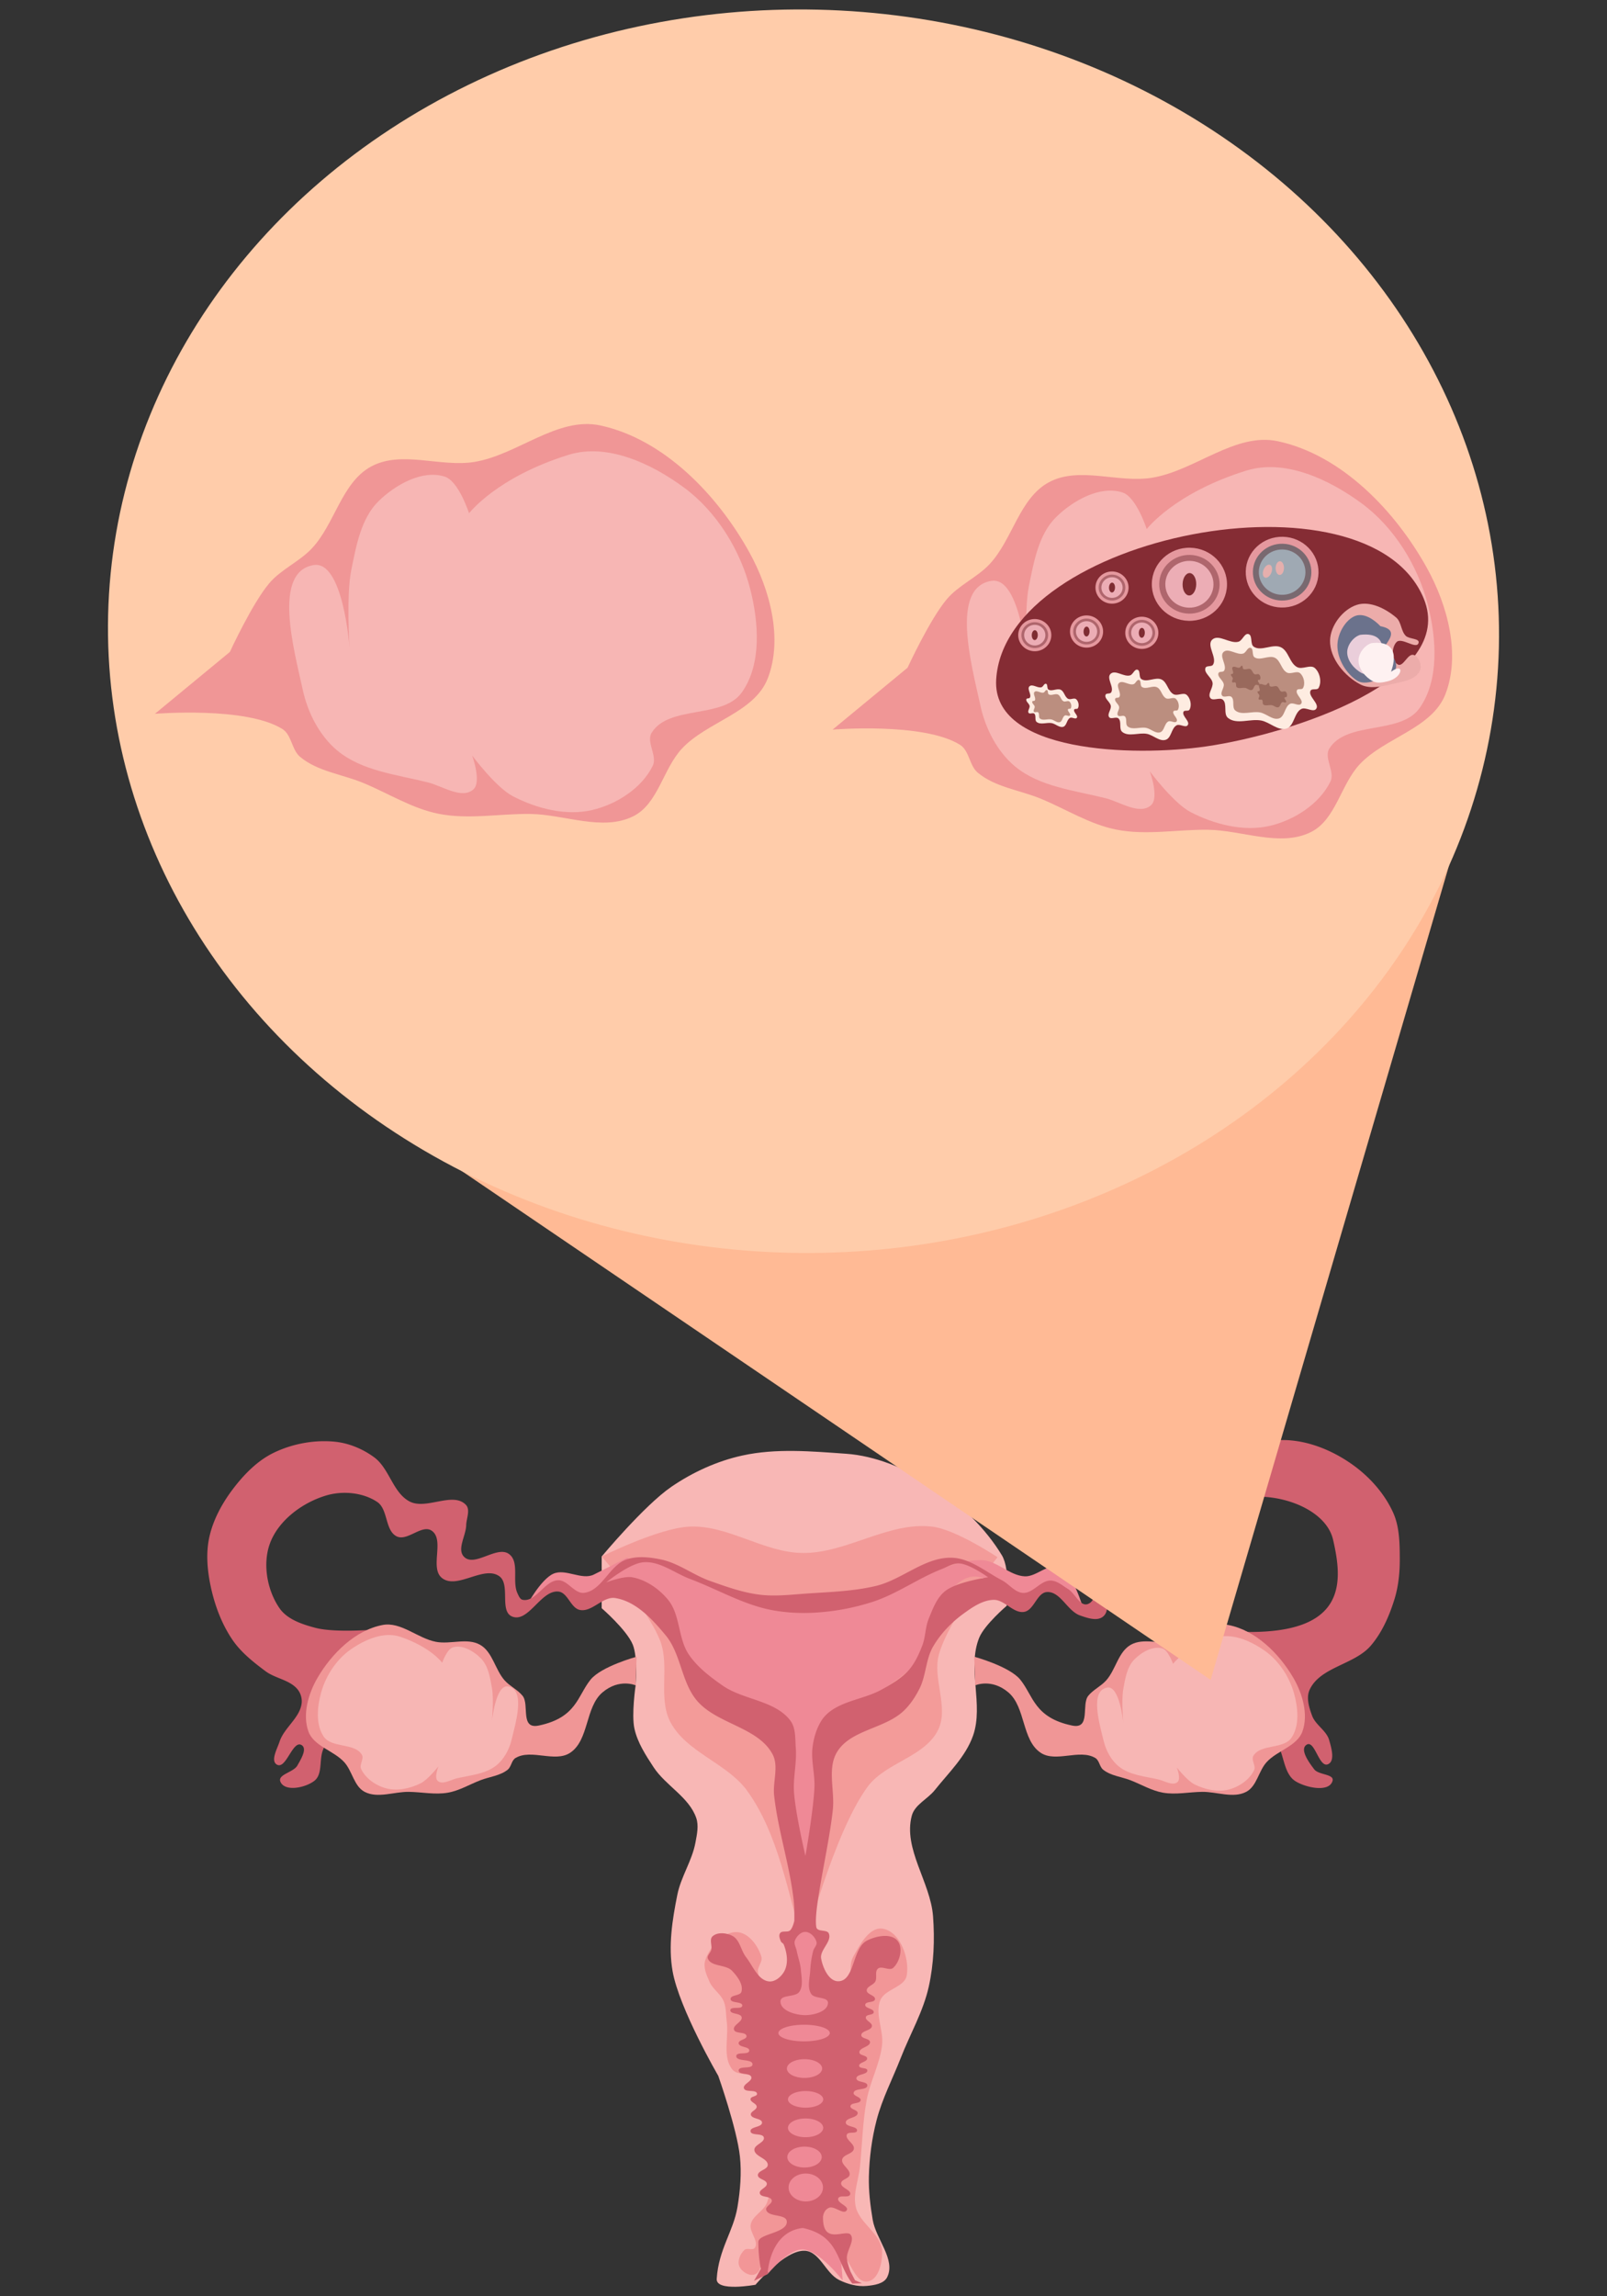 <?xml version="1.0" encoding="UTF-8" standalone="no"?>
<!-- Created with Inkscape (http://www.inkscape.org/) -->

<svg
   xmlns:dc="http://purl.org/dc/elements/1.1/"
   xmlns:cc="http://creativecommons.org/ns#"
   xmlns:rdf="http://www.w3.org/1999/02/22-rdf-syntax-ns#"
   xmlns:svg="http://www.w3.org/2000/svg"
   xmlns="http://www.w3.org/2000/svg"
   xmlns:sodipodi="http://sodipodi.sourceforge.net/DTD/sodipodi-0.dtd"
   xmlns:inkscape="http://www.inkscape.org/namespaces/inkscape"
   width="137.054mm"
   height="195.792mm"
   viewBox="0 0 137.054 195.792"
   version="1.1"
   id="svg4517"
   inkscape:version="0.92+devel unknown"
   sodipodi:docname="ovarios.svg"
   inkscape:export-filename="/home/fundacion/Documentos/fundecyt_02/conozco_mi_cuerpo/conozco-mi-cuerpo/img/femenino/ovarios.png"
   inkscape:export-xdpi="96"
   inkscape:export-ydpi="96">
  <rect x="0" y="0" width="137.054" height="195.792" fill="#333333" stroke="none"/>
  <defs
     id="defs4511" />
  <sodipodi:namedview
     id="base"
     pagecolor="#ffffff"
     bordercolor="#666666"
     borderopacity="1.0"
     inkscape:pageopacity="0.0"
     inkscape:pageshadow="2"
     inkscape:zoom="0.45630484"
     inkscape:cx="44.002417"
     inkscape:cy="408.19365"
     inkscape:document-units="mm"
     inkscape:current-layer="layer1"
     showgrid="false"
     inkscape:window-width="1920"
     inkscape:window-height="1012"
     inkscape:window-x="0"
     inkscape:window-y="32"
     inkscape:window-maximized="1"
     inkscape:document-rotation="0"
     fit-margin-top="0"
     fit-margin-left="0"
     fit-margin-right="0"
     fit-margin-bottom="0" />
  <g
     inkscape:label="Capa 1"
     inkscape:groupmode="layer"
     id="layer1"
     transform="translate(-400.759,13.639)">
    <g
       id="g4857"
       transform="translate(234.479,67.468)">
      <path
         sodipodi:nodetypes="acsaacaaaaaacaccaasacaaaaaaaaaaaaaa"
         inkscape:connector-curvature="0"
         id="path5496-9"
         d="m 234.918,110.804 c -1.7,-0.086 -4.203,2.897 -4.203,2.897 0,0 -3.382,0.628 -3.31,-0.501 0.164,-2.543 1.424,-4.037 1.773,-6.138 0.235,-1.417 0.359,-2.877 0.205,-4.305 -0.254,-2.357 -1.845,-6.868 -1.845,-6.868 0,0 -3.33,-5.723 -3.895,-8.918 -0.379,-2.145 -0.025,-4.387 0.404,-6.523 0.309,-1.538 1.259,-2.903 1.544,-4.445 0.128,-0.692 0.297,-1.445 0.066,-2.109 -0.617,-1.778 -2.603,-2.745 -3.635,-4.319 -0.671,-1.024 -1.371,-2.094 -1.634,-3.289 -0.265,-1.203 0.102,-3.693 0.102,-3.693 0,0 0.196,-2.395 -0.242,-3.467 -0.515,-1.261 -2.653,-3.11 -2.653,-3.11 v -4.408 c 0,0 3.632,-4.362 5.945,-5.945 1.818,-1.244 3.896,-2.193 6.048,-2.665 2.888,-0.634 5.919,-0.357 8.868,-0.15 4.822,0.339 10.539,4.138 13.272,8.658 0.746,1.234 0.41,4.305 0.41,4.305 0,0 -1.893,1.611 -2.345,2.72 -1.053,2.583 0.399,5.719 -0.525,8.35 -0.628,1.787 -2.087,3.167 -3.267,4.648 -0.608,0.763 -1.704,1.233 -1.957,2.174 -0.759,2.826 1.597,5.671 1.812,8.589 0.147,1.991 0.068,4.03 -0.362,5.98 -0.47,2.129 -1.599,4.057 -2.392,6.088 -0.692,1.774 -1.589,3.483 -2.066,5.327 -0.402,1.558 -0.614,3.175 -0.652,4.784 -0.029,1.237 0.12,2.477 0.326,3.696 0.28,1.658 1.979,3.386 1.232,4.892 -0.28,0.565 -1.112,0.683 -1.74,0.743 -0.8,0.077 -1.635,-0.152 -2.356,-0.507 -1.149,-0.567 -1.649,-2.427 -2.929,-2.492 z"
         style="fill:#f8b7b5;fill-opacity:1;stroke:none;stroke-width:0.265px;stroke-linecap:butt;stroke-linejoin:miter;stroke-opacity:1" />
      <path
         sodipodi:nodetypes="aaaaaaaaaaaaaaaaaaaaaaaaaaaaaaaaa"
         inkscape:connector-curvature="0"
         id="path5498-6"
         d="m 230.635,112.825 c -0.465,0.168 -1.121,-0.247 -1.305,-0.707 -0.181,-0.454 0.086,-1.072 0.453,-1.395 0.222,-0.195 0.701,0.079 0.87,-0.163 0.392,-0.563 -0.508,-1.363 -0.344,-2.029 0.181,-0.737 1.102,-1.105 1.377,-1.812 0.453,-1.165 0.379,-2.484 0.344,-3.733 -0.064,-2.301 0.446,-5.052 -1.015,-6.831 -0.513,-0.624 -1.78,-0.183 -2.283,-0.815 -0.848,-1.066 -0.294,-2.708 -0.471,-4.059 -0.076,-0.581 -0.033,-1.197 -0.254,-1.74 -0.26,-0.637 -0.939,-1.037 -1.214,-1.667 -0.251,-0.575 -0.563,-1.253 -0.362,-1.848 0.382,-1.135 1.484,-2.426 2.682,-2.392 0.99,0.028 1.825,1.151 2.102,2.102 0.125,0.428 -0.358,0.864 -0.29,1.305 0.133,0.856 0.547,1.828 1.305,2.247 1.799,0.994 4.598,1.116 6.161,-0.217 0.861,-0.735 0.105,-2.342 0.652,-3.334 0.561,-1.018 1.392,-2.591 2.537,-2.392 1.469,0.255 2.287,2.518 2.029,3.986 -0.177,1.01 -1.856,1.154 -2.247,2.102 -0.488,1.185 0.296,2.569 0.145,3.841 -0.189,1.595 -1.005,3.061 -1.305,4.639 -0.358,1.885 -0.382,3.818 -0.58,5.726 -0.118,1.136 -0.607,2.291 -0.362,3.407 0.313,1.429 2.176,2.308 2.247,3.769 0.046,0.961 -0.282,2.46 -1.232,2.609 -0.908,0.143 -1.332,-1.277 -1.884,-2.011 -0.355,-0.472 -0.421,-1.186 -0.906,-1.522 -1.089,-0.755 -2.608,-0.938 -3.914,-0.707 -0.73,0.129 -1.436,0.562 -1.921,1.123 -0.592,0.685 -0.163,2.212 -1.015,2.519 z"
         style="fill:#f29697;fill-opacity:1;stroke:none;stroke-width:0.265px;stroke-linecap:butt;stroke-linejoin:miter;stroke-opacity:1" />
      <path
         sodipodi:nodetypes="ccaacaaacaaac"
         inkscape:connector-curvature="0"
         id="path5500-3"
         d="m 234.869,84.887 c -1.4,-4.474 -2.158,-9.649 -4.959,-13.429 -1.756,-2.277 -5.11,-3.183 -6.451,-5.726 -1.085,-2.059 -0.041,-4.753 -0.873,-6.927 -1.045,-2.726 -4.991,-7.196 -4.991,-7.196 0,0 4.835,-2.417 7.459,-2.548 3.295,-0.165 6.341,2.199 9.64,2.247 3.771,0.055 7.344,-2.694 11.089,-2.247 2.035,0.243 5.569,2.606 5.569,2.606 0,0 -4.108,5.171 -4.989,8.266 -0.588,2.068 0.866,4.516 -0.072,6.451 -1.124,2.319 -4.488,2.781 -6.016,4.856 -2.9,3.941 -5.406,13.647 -5.406,13.647 z"
         style="fill:#f39b99;fill-opacity:1;stroke:none;stroke-width:0.265px;stroke-linecap:butt;stroke-linejoin:miter;stroke-opacity:1" />
      <path
         sodipodi:nodetypes="accccccccccccaaaccccassaaaaaaacaaaaacccccccccccca"
         inkscape:connector-curvature="0"
         id="path5502-8"
         d="m 234.701,110.696 c -1.209,-0.022 -2.957,2.101 -2.957,2.101 l 0.151,-2.594 2.229,-1.871 -0.794,-1.666 -0.525,-3.472 -0.192,-5.048 -0.718,-8.61 1.896,-1.743 0.102,-1.281 -0.718,-2.358 1.845,-2.409 -1.281,-5.894 c 0,0 0.781,-6.615 -0.871,-9.225 -1.52,-2.401 -5.458,-2.217 -7.329,-4.356 -1.406,-1.607 -1.189,-4.217 -2.511,-5.894 -0.817,-1.036 -3.178,-2.358 -3.178,-2.358 l -3.895,1.435 -1.845,-1.333 -2.921,1.691 c 0,0 1.194,-2.235 2.27,-2.728 1.052,-0.482 2.434,0.577 3.47,0.063 4.102,-2.034 2.172,-1.286 3.383,-1.333 1.679,-0.064 3.234,0.923 4.818,1.486 2.448,0.871 4.688,2.368 7.226,2.921 1.119,0.244 2.291,0.229 3.434,0.154 1.455,-0.096 2.899,-0.383 4.305,-0.769 3.378,-0.927 6.337,-3.682 9.84,-3.69 1.33,-0.003 2.413,1.319 3.741,1.384 1.006,0.049 1.991,-1.154 2.921,-0.769 1.258,0.52 2.061,3.525 2.061,3.525 0,0 -1.729,-2.287 -2.984,-2.295 -0.598,-0.004 -0.849,0.958 -1.435,1.076 -1.864,0.376 -3.781,-2.118 -5.535,-1.384 -2.543,1.065 -2.394,5.043 -4.203,7.124 -0.845,0.973 -1.942,1.709 -3.024,2.409 -1.63,1.054 -5.176,2.665 -5.176,2.665 l -0.615,13.223 -0.359,3.126 0.256,1.538 0.871,0.564 -0.666,3.536 2.153,1.281 -0.359,12.505 -0.769,4.51 -1.179,2.153 2.306,2.614 0.209,2.643 c 0,0 -2.001,-2.623 -3.45,-2.65 z"
         style="fill:#ef8996;fill-opacity:1;stroke:none;stroke-width:0.265px;stroke-linecap:butt;stroke-linejoin:miter;stroke-opacity:1" />
      <path
         id="path5504-5"
         d="m 275.699,41.677 c -1.177,0.008 -2.387,0.323 -3.393,0.913 -1.732,1.015 -2.218,3.636 -4.049,4.459 -1.426,0.641 -3.631,-1.099 -4.69,0.051 -1.056,1.146 1.428,3.555 0.333,4.664 -0.932,0.944 -2.918,-1.036 -3.972,-0.231 -1.117,0.853 0.446,3.634 -0.871,4.126 -0.663,0.247 -1.088,-0.912 -1.691,-1.281 -0.469,-0.287 -0.936,-0.71 -1.486,-0.718 -0.86,-0.013 -1.499,1.103 -2.357,1.051 -0.696,-0.042 -1.176,-0.752 -1.794,-1.076 -1.378,-0.722 -2.699,-1.868 -4.254,-1.922 -2.312,-0.081 -4.257,1.877 -6.509,2.409 -1.898,0.449 -3.871,0.509 -5.817,0.64 -1.355,0.091 -2.726,0.269 -4.075,0.103 -1.46,-0.18 -2.867,-0.686 -4.253,-1.179 -1.423,-0.506 -2.673,-1.51 -4.152,-1.82 -0.97,-0.203 -2.036,-0.324 -2.972,0 -1.448,0.501 -2.092,2.677 -3.616,2.84 -0.812,0.086 -1.386,-1.094 -2.202,-1.073 -1.151,0.029 -1.894,1.888 -3.023,1.668 -0.227,-0.044 -0.336,-0.33 -0.436,-0.538 -0.493,-1.033 0.194,-2.664 -0.717,-3.357 -1.022,-0.777 -2.94,1.142 -3.844,0.231 -0.633,-0.638 0.157,-1.792 0.18,-2.691 0.015,-0.581 0.376,-1.323 -0.026,-1.743 -1.106,-1.156 -3.37,0.452 -4.792,-0.282 -1.431,-0.739 -1.728,-2.81 -3.024,-3.767 -0.968,-0.715 -2.159,-1.213 -3.357,-1.333 -1.762,-0.175 -3.635,0.173 -5.228,0.948 -1.387,0.675 -2.525,1.847 -3.459,3.075 -0.927,1.219 -1.696,2.629 -2.024,4.125 -0.292,1.335 -0.175,2.762 0.102,4.101 0.338,1.632 0.933,3.259 1.871,4.638 0.729,1.072 1.78,1.903 2.819,2.678 0.853,0.636 2.117,0.747 2.767,1.589 0.245,0.318 0.368,0.764 0.316,1.163 -0.162,1.245 -1.492,2.069 -1.884,3.262 -0.205,0.624 -0.792,1.639 -0.218,1.957 0.782,0.433 1.341,-2.137 2.102,-1.667 0.504,0.311 -0.074,1.222 -0.362,1.739 -0.324,0.582 -1.704,0.761 -1.45,1.377 0.37,0.893 2.137,0.522 2.899,-0.072 0.712,-0.555 0.402,-1.767 0.725,-2.61 1.379,-3.595 5.144,-10.343 5.144,-10.343 0,0 -3.928,0.4 -5.797,-0.094 -1.118,-0.296 -2.385,-0.716 -3.044,-1.667 -1.07,-1.545 -1.468,-3.825 -0.797,-5.581 0.746,-1.954 2.794,-3.452 4.802,-4.041 1.397,-0.41 3.122,-0.25 4.33,0.562 0.934,0.628 0.652,2.451 1.667,2.936 0.906,0.433 2.141,-1.053 2.972,-0.489 1.142,0.774 -0.201,3.194 0.888,4.041 1.284,0.997 3.545,-1.099 4.874,-0.163 0.986,0.694 -0.013,2.992 1.105,3.443 1.387,0.559 2.463,-2.289 3.95,-2.129 0.799,0.086 1.041,1.415 1.83,1.567 1.039,0.201 1.963,-1.179 3.008,-1.015 1.766,0.277 3.175,1.81 4.312,3.189 1.303,1.58 1.327,3.978 2.646,5.544 1.697,2.015 5.193,2.252 6.451,4.567 0.566,1.041 0.012,2.374 0.145,3.551 0.345,3.064 1.368,6.029 1.685,9.097 0.054,0.523 0.036,1.576 0.036,1.576 0,0 -0.137,0.621 -0.362,0.815 -0.223,0.192 -0.685,-0.008 -0.852,0.236 -0.134,0.196 -0.025,0.491 0.072,0.706 0.048,0.105 0.192,0.147 0.236,0.254 0.285,0.693 0.411,1.578 0.072,2.247 -0.242,0.477 -0.791,0.962 -1.322,0.906 -0.943,-0.1 -1.373,-1.318 -1.957,-2.066 -0.442,-0.565 -0.527,-1.474 -1.16,-1.812 -0.501,-0.267 -1.287,-0.351 -1.703,0.036 -0.284,0.264 -0.018,0.782 -0.109,1.16 -0.061,0.253 -0.382,0.481 -0.29,0.725 0.272,0.723 1.534,0.491 2.066,1.051 0.45,0.475 0.98,1.166 0.797,1.794 -0.103,0.356 -0.938,0.246 -0.924,0.616 0.014,0.381 1.026,0.182 0.996,0.562 -0.028,0.36 -0.979,0.021 -1.014,0.38 -0.037,0.375 0.873,0.231 0.96,0.598 0.096,0.406 -0.766,0.668 -0.652,1.069 0.109,0.385 1.015,0.148 1.069,0.544 0.041,0.301 -0.691,0.313 -0.671,0.616 0.024,0.368 0.947,0.268 0.906,0.634 -0.044,0.396 -1.089,0.056 -1.107,0.454 -0.023,0.519 1.401,0.198 1.383,0.717 -0.015,0.428 -1.163,0.085 -1.179,0.513 -0.015,0.405 0.974,0.172 1.076,0.564 0.096,0.37 -0.74,0.595 -0.627,0.96 0.119,0.384 1.057,0.064 1.114,0.462 0.033,0.234 -0.526,0.209 -0.552,0.444 -0.031,0.28 0.521,0.38 0.526,0.661 0.005,0.281 -0.543,0.402 -0.498,0.68 0.062,0.385 0.946,0.29 0.951,0.68 0.005,0.408 -1.021,0.328 -0.978,0.734 0.043,0.414 1.033,0.122 1.133,0.526 0.107,0.431 -0.823,0.616 -0.807,1.06 0.022,0.573 1.153,0.713 1.142,1.286 -0.008,0.406 -0.853,0.473 -0.842,0.879 0.009,0.348 0.728,0.369 0.761,0.716 0.032,0.338 -0.669,0.492 -0.598,0.824 0.082,0.381 0.912,0.204 1.015,0.58 0.085,0.308 -0.557,0.526 -0.471,0.834 0.181,0.647 1.719,0.317 1.758,0.988 0.057,0.998 -2.435,1.034 -2.428,1.758 0.013,1.437 0.218,2.274 0.218,2.274 l -0.589,1.033 1.163,-0.573 c 0,0 0.104,-3.597 2.995,-3.94 3.178,0.692 2.853,2.958 4.228,4.741 l 0.82,-0.025 -0.589,-0.256 -0.384,-0.743 c 0,0 -0.279,-0.722 -0.307,-1.102 -0.053,-0.704 0.777,-1.625 0.256,-2.101 -0.583,-0.326 -2.344,0.913 -2.293,-1.486 0.051,-0.357 0.227,-0.621 0.5,-0.743 0.467,-0.21 1.259,0.643 1.522,0.204 0.212,-0.354 -0.851,-0.612 -0.725,-1.006 0.109,-0.34 0.916,-0.001 1.015,-0.344 0.113,-0.392 -0.793,-0.544 -0.77,-0.951 0.019,-0.339 0.668,-0.381 0.725,-0.716 0.082,-0.477 -0.725,-0.83 -0.634,-1.305 0.085,-0.441 0.912,-0.465 0.996,-0.906 0.085,-0.446 -0.764,-0.801 -0.598,-1.223 0.114,-0.289 0.83,-0.027 0.87,-0.335 0.05,-0.391 -0.95,-0.295 -0.96,-0.688 -0.011,-0.432 0.993,-0.375 1.014,-0.806 0.014,-0.286 -0.652,-0.314 -0.616,-0.598 0.042,-0.332 0.821,-0.168 0.87,-0.499 0.043,-0.287 -0.645,-0.347 -0.598,-0.634 0.071,-0.436 1.15,-0.184 1.169,-0.625 0.016,-0.371 -0.923,-0.236 -0.933,-0.607 -0.01,-0.385 0.958,-0.296 0.933,-0.68 -0.017,-0.264 -0.663,-0.118 -0.698,-0.381 -0.04,-0.309 0.696,-0.331 0.68,-0.643 -0.014,-0.277 -0.645,-0.23 -0.661,-0.507 -0.026,-0.422 0.93,-0.466 0.906,-0.888 -0.018,-0.314 -0.736,-0.266 -0.743,-0.58 -0.008,-0.396 0.851,-0.378 0.906,-0.77 0.044,-0.309 -0.585,-0.475 -0.517,-0.779 0.057,-0.255 0.647,-0.147 0.671,-0.408 0.029,-0.322 -0.76,-0.322 -0.725,-0.643 0.035,-0.316 0.784,-0.148 0.834,-0.462 0.053,-0.34 -0.707,-0.408 -0.706,-0.752 10e-4,-0.355 0.57,-0.456 0.734,-0.77 0.17,-0.328 -0.062,-0.845 0.217,-1.087 0.329,-0.285 0.982,0.22 1.305,-0.072 0.58,-0.525 0.871,-1.725 0.362,-2.319 -0.566,-0.661 -1.837,-0.401 -2.609,0 -1.25,0.65 -1.019,3.435 -2.428,3.461 -0.81,0.015 -1.326,-1.141 -1.468,-1.939 -0.13,-0.734 0.943,-1.452 0.653,-2.138 -0.156,-0.368 -0.991,-0.091 -1.067,-0.548 -0.256,-1.538 1.052,-6.651 1.411,-9.998 0.176,-1.638 -0.494,-3.521 0.362,-4.928 1.15,-1.891 4.035,-1.97 5.653,-3.479 0.576,-0.537 1.022,-1.217 1.377,-1.921 0.566,-1.122 0.526,-2.503 1.16,-3.588 0.638,-1.092 1.55,-2.046 2.573,-2.791 0.766,-0.558 1.634,-1.163 2.582,-1.191 0.935,-0.027 1.692,1.184 2.614,1.025 0.847,-0.146 1.089,-1.649 1.948,-1.691 1.15,-0.057 1.731,1.62 2.819,1.999 0.614,0.214 1.438,0.507 1.947,0.103 0.911,-0.723 -0.285,-2.697 0.615,-3.434 1.217,-0.996 3.505,1.105 4.715,0.102 1.04,-0.862 -0.43,-3.207 0.666,-3.998 0.982,-0.708 2.541,1.172 3.587,0.564 0.916,-0.532 0.166,-2.528 1.128,-2.972 2.864,-1.324 8.21,0.102 8.918,3.178 0.823,3.576 1.239,8.08 -7.711,7.856 -3.491,-0.087 1.875,6.742 3.171,9.984 0.379,0.948 0.472,2.218 1.341,2.754 0.894,0.552 2.868,0.975 3.153,-0.036 0.166,-0.59 -1.185,-0.493 -1.559,-0.979 -0.447,-0.582 -1.272,-1.71 -0.652,-2.102 0.694,-0.439 1.052,1.977 1.812,1.667 0.638,-0.26 0.299,-1.403 0.109,-2.066 -0.232,-0.809 -1.157,-1.277 -1.45,-2.066 -0.257,-0.694 -0.522,-1.536 -0.218,-2.211 0.882,-1.956 3.822,-2.14 5.219,-3.769 0.959,-1.118 1.573,-2.529 2.012,-3.935 0.347,-1.11 0.466,-2.296 0.461,-3.459 -0.006,-1.329 -0.018,-2.735 -0.564,-3.947 -0.742,-1.646 -2.036,-3.084 -3.511,-4.126 -1.568,-1.107 -3.466,-1.918 -5.381,-2.05 -0.166,-0.011 -0.334,-0.017 -0.502,-0.015 z m -54.278,10.413 c 1.307,0.029 2.492,0.976 3.735,1.442 2.198,0.824 4.271,2.039 6.56,2.563 1.286,0.294 2.629,0.376 3.947,0.307 1.7,-0.088 3.402,-0.4 5.022,-0.922 2.069,-0.668 3.87,-1.998 5.894,-2.793 0.5,-0.197 1.002,-0.526 1.538,-0.487 0.899,0.065 2.434,1.179 2.434,1.179 0,0 -2.662,0.378 -3.665,1.179 -0.721,0.576 -1.063,1.527 -1.409,2.383 -0.29,0.716 -0.258,1.535 -0.538,2.255 -0.293,0.756 -0.639,1.523 -1.179,2.127 -0.629,0.703 -1.481,1.184 -2.306,1.64 -1.334,0.737 -2.966,0.888 -4.228,1.743 -0.365,0.247 -0.694,0.571 -0.923,0.948 -0.393,0.646 -0.613,1.404 -0.717,2.153 -0.161,1.152 0.204,2.323 0.154,3.485 -0.085,1.962 -0.769,5.843 -0.769,5.843 0,0 -0.848,-3.597 -0.974,-5.433 -0.086,-1.254 0.25,-2.514 0.153,-3.767 -0.061,-0.79 0.014,-1.699 -0.461,-2.332 -1.305,-1.738 -4.01,-1.752 -5.791,-2.998 -1.065,-0.745 -2.141,-1.563 -2.87,-2.639 -0.932,-1.377 -0.716,-3.377 -1.768,-4.664 -0.761,-0.93 -1.868,-1.701 -3.049,-1.922 -0.744,-0.139 -2.229,0.436 -2.229,0.436 0,0 1.977,-1.627 3.178,-1.717 0.088,-0.007 0.176,-0.009 0.263,-0.007 z m 13.549,31.526 c 0.429,0.011 0.849,0.454 0.948,0.871 0.061,0.258 -0.215,0.487 -0.282,0.743 -0.145,0.552 -0.225,1.122 -0.256,1.691 -0.037,0.657 -0.272,1.415 0.077,1.973 0.288,0.46 1.436,0.226 1.435,0.769 -0.001,0.745 -1.228,1.061 -1.973,1.051 -0.796,-0.011 -2.094,-0.383 -2.076,-1.179 0.014,-0.603 1.281,-0.317 1.614,-0.82 0.34,-0.514 0.173,-1.23 0.128,-1.845 -0.041,-0.558 -0.25,-1.091 -0.359,-1.64 -0.057,-0.289 -0.256,-0.594 -0.154,-0.871 0.134,-0.364 0.509,-0.753 0.897,-0.743 z m -0.112,7.916 a 2.192,0.709 0 0 1 2.192,0.709 2.192,0.709 0 0 1 -2.192,0.709 2.192,0.709 0 0 1 -2.192,-0.709 2.192,0.709 0 0 1 2.192,-0.709 z m 0.036,2.936 a 1.503,0.799 0 0 1 1.503,0.799 1.503,0.799 0 0 1 -1.503,0.799 1.503,0.799 0 0 1 -1.503,-0.799 1.503,0.799 0 0 1 1.503,-0.799 z m 0.091,2.718 a 1.503,0.709 0 0 1 1.503,0.709 1.503,0.709 0 0 1 -1.503,0.709 1.503,0.709 0 0 1 -1.503,-0.709 1.503,0.709 0 0 1 1.503,-0.709 z m 0,2.338 a 1.503,0.799 0 0 1 1.503,0.799 1.503,0.799 0 0 1 -1.503,0.799 1.503,0.799 0 0 1 -1.503,-0.799 1.503,0.799 0 0 1 1.503,-0.799 z m -0.091,2.401 a 1.467,0.89 0 0 1 1.467,0.89 1.467,0.89 0 0 1 -1.467,0.89 1.467,0.89 0 0 1 -1.467,-0.89 1.467,0.89 0 0 1 1.467,-0.89 z m 0.108,2.294 a 1.467,1.189 0 0 1 1.467,1.189 1.467,1.189 0 0 1 -1.467,1.189 1.467,1.189 0 0 1 -1.467,-1.189 1.467,1.189 0 0 1 1.467,-1.189 z"
         style="opacity:1;fill:#d1616f;fill-opacity:1;stroke:none;stroke-width:0.265px;stroke-linecap:butt;stroke-linejoin:miter;stroke-opacity:1"
         inkscape:connector-curvature="0" />
      <path
         sodipodi:nodetypes="ccssaaaaaaaaaaaaaaasc"
         inkscape:connector-curvature="0"
         id="path5596-6"
         d="m 220.49,62.595 0.084,-2.443 c 0,0 -3.007,0.82 -3.927,1.956 -1.119,1.382 -1.188,3.241 -4.421,3.914 -1.619,0.337 -0.772,-1.788 -1.377,-2.537 -0.42,-0.52 -1.075,-0.808 -1.522,-1.305 -0.825,-0.916 -1.03,-2.435 -2.102,-3.044 -1.092,-0.62 -2.525,-0.019 -3.759,-0.252 -1.565,-0.295 -2.992,-1.735 -4.557,-1.437 -2.34,0.445 -4.347,2.446 -5.548,4.502 -0.781,1.337 -1.303,3.123 -0.777,4.579 0.458,1.265 2.166,1.626 3.065,2.627 0.679,0.756 0.824,2.041 1.723,2.516 1.11,0.586 2.51,-0.011 3.765,0.004 1.112,0.013 2.239,0.262 3.334,0.072 0.98,-0.17 1.86,-0.708 2.789,-1.065 0.773,-0.297 1.672,-0.378 2.319,-0.896 0.312,-0.25 0.323,-0.792 0.666,-0.997 1.34,-0.802 3.364,0.418 4.664,-0.448 1.619,-1.079 1.271,-3.887 2.754,-5.146 1.437,-1.22 2.829,-0.6 2.829,-0.6 z"
         style="fill:#f09696;fill-opacity:1;stroke:none;stroke-width:0.265px;stroke-linecap:butt;stroke-linejoin:miter;stroke-opacity:1" />
      <path
         sodipodi:nodetypes="ccssaaaaaaaaaaaaaaasc"
         inkscape:connector-curvature="0"
         id="path5596-1-6-1"
         d="m 249.452,62.595 -0.084,-2.443 c 0,0 3.007,0.82 3.927,1.956 1.119,1.382 1.188,3.241 4.421,3.914 1.619,0.337 0.772,-1.788 1.377,-2.537 0.42,-0.52 1.075,-0.808 1.522,-1.305 0.825,-0.916 1.03,-2.435 2.102,-3.044 1.092,-0.62 2.525,-0.019 3.759,-0.252 1.565,-0.295 2.992,-1.735 4.557,-1.437 2.34,0.445 4.347,2.446 5.548,4.502 0.781,1.337 1.303,3.123 0.777,4.579 -0.458,1.265 -2.166,1.626 -3.065,2.627 -0.679,0.756 -0.824,2.041 -1.723,2.516 -1.11,0.586 -2.51,-0.011 -3.765,0.004 -1.112,0.013 -2.239,0.262 -3.334,0.072 -0.98,-0.17 -1.86,-0.708 -2.789,-1.065 -0.773,-0.297 -1.672,-0.378 -2.319,-0.896 -0.312,-0.25 -0.323,-0.792 -0.666,-0.997 -1.34,-0.802 -3.364,0.418 -4.664,-0.448 -1.619,-1.079 -1.271,-3.887 -2.754,-5.146 -1.437,-1.22 -2.829,-0.6 -2.829,-0.6 z"
         style="fill:#f09696;fill-opacity:1;stroke:none;stroke-width:0.265px;stroke-linecap:butt;stroke-linejoin:miter;stroke-opacity:1" />
      <path
         sodipodi:nodetypes="aaaascaaacaaaaacaaaa"
         inkscape:connector-curvature="0"
         id="path5613-1"
         d="m 197.144,68.512 c -0.614,-1.033 -2.585,-0.551 -3.256,-1.548 -0.702,-1.044 -0.556,-2.557 -0.217,-3.769 0.397,-1.423 1.3,-2.807 2.51,-3.654 1.193,-0.835 2.824,-1.563 4.229,-1.091 2.605,0.875 3.582,2.217 3.582,2.217 0,0 0.402,-1.159 0.912,-1.313 0.82,-0.249 1.792,0.33 2.392,0.942 0.632,0.644 0.783,1.649 0.942,2.537 0.167,0.927 0,2.827 0,2.827 0,0 0.304,-3.173 1.377,-2.972 1.499,0.281 0.65,3.084 0.29,4.566 -0.2,0.821 -0.644,1.648 -1.305,2.174 -0.914,0.728 -2.194,0.829 -3.334,1.087 -0.547,0.124 -1.257,0.599 -1.667,0.217 -0.301,-0.28 0.072,-1.232 0.072,-1.232 0,0 -0.893,1.142 -1.522,1.45 -0.878,0.429 -1.953,0.679 -2.899,0.435 -0.884,-0.228 -1.793,-0.837 -2.174,-1.667 -0.168,-0.366 0.272,-0.86 0.067,-1.206 z"
         style="fill:#f7b6b4;fill-opacity:1;stroke:none;stroke-width:0.265px;stroke-linecap:butt;stroke-linejoin:miter;stroke-opacity:1" />
      <path
         sodipodi:nodetypes="aaaascaaacaaaaacaaaa"
         inkscape:connector-curvature="0"
         id="path5613-5-2-5"
         d="m 273.172,68.607 c 0.614,-1.033 2.585,-0.551 3.256,-1.548 0.702,-1.044 0.556,-2.557 0.217,-3.769 -0.397,-1.423 -1.3,-2.807 -2.51,-3.654 -1.193,-0.835 -2.824,-1.563 -4.229,-1.091 -2.605,0.875 -3.582,2.217 -3.582,2.217 0,0 -0.402,-1.159 -0.912,-1.313 -0.82,-0.249 -1.792,0.33 -2.392,0.942 -0.632,0.644 -0.783,1.649 -0.942,2.537 -0.167,0.927 0,2.827 0,2.827 0,0 -0.304,-3.173 -1.377,-2.972 -1.499,0.281 -0.65,3.084 -0.29,4.566 0.2,0.821 0.644,1.648 1.305,2.174 0.914,0.728 2.194,0.829 3.334,1.087 0.547,0.124 1.257,0.599 1.667,0.217 0.301,-0.28 -0.072,-1.232 -0.072,-1.232 0,0 0.893,1.142 1.522,1.45 0.878,0.429 1.953,0.679 2.899,0.435 0.884,-0.228 1.793,-0.837 2.174,-1.667 0.168,-0.366 -0.272,-0.86 -0.067,-1.206 z"
         style="fill:#f7b6b4;fill-opacity:1;stroke:none;stroke-width:0.265px;stroke-linecap:butt;stroke-linejoin:miter;stroke-opacity:1" />
      <path
         sodipodi:nodetypes="cccc"
         inkscape:connector-curvature="0"
         id="path5727"
         d="m 201.695,16.046 67.835,46.08 23.729,-81.042 z"
         style="fill:#ffba95;fill-opacity:1;stroke:none;stroke-width:1.065;stroke-linecap:butt;stroke-linejoin:miter;stroke-miterlimit:4;stroke-dasharray:none;stroke-opacity:1" />
      <ellipse
         transform="rotate(1.336)"
         ry="53.011"
         rx="59.322"
         cy="-32.753"
         cx="234.107"
         id="path5725"
         style="opacity:1;fill:#ffccaa;fill-opacity:1;stroke:none;stroke-width:1.088;stroke-linecap:round;stroke-miterlimit:4;stroke-dasharray:none;stroke-opacity:1" />
      <path
         sodipodi:nodetypes="caaaaaaaaaaaaaacc"
         inkscape:connector-curvature="0"
         id="path5596-1-0"
         d="m 185.885,-25.52 c 0,0 1.902,-4.137 3.356,-5.853 1.01,-1.192 2.556,-1.83 3.628,-2.966 1.978,-2.096 2.539,-5.634 5.078,-6.999 2.586,-1.39 5.902,0.092 8.799,-0.384 3.673,-0.604 7.086,-3.891 10.726,-3.11 5.443,1.168 10.025,5.952 12.72,10.824 1.752,3.167 2.876,7.37 1.566,10.744 -1.138,2.932 -5.15,3.681 -7.305,5.971 -1.628,1.731 -2.038,4.725 -4.164,5.784 -2.625,1.308 -5.864,-0.162 -8.797,-0.196 -2.598,-0.031 -5.246,0.491 -7.795,-0.012 -2.282,-0.45 -4.307,-1.757 -6.459,-2.641 -1.791,-0.737 -3.887,-0.974 -5.369,-2.22 -0.715,-0.601 -0.711,-1.868 -1.501,-2.366 -3.089,-1.947 -10.875,-1.301 -10.875,-1.301 z"
         style="fill:#f09696;fill-opacity:1;stroke:none;stroke-width:0.618px;stroke-linecap:butt;stroke-linejoin:miter;stroke-opacity:1" />
      <path
         sodipodi:nodetypes="aaaascaaacaaaaacaaaa"
         inkscape:connector-curvature="0"
         id="path5613-5-6"
         d="m 221.86,-18.635 c 1.49,-2.381 6.07,-1.148 7.692,-3.441 1.698,-2.402 1.438,-5.945 0.714,-8.796 -0.851,-3.348 -2.884,-6.63 -5.667,-8.676 -2.742,-2.016 -6.515,-3.806 -9.824,-2.78 -6.135,1.903 -8.492,4.985 -8.492,4.985 0,0 -0.876,-2.73 -2.06,-3.119 -1.903,-0.625 -4.205,0.674 -5.641,2.071 -1.511,1.471 -1.919,3.811 -2.34,5.877 -0.44,2.158 -0.154,6.606 -0.154,6.606 0,0 -0.538,-7.431 -3.056,-7.019 -3.518,0.575 -1.688,7.172 -0.926,10.655 0.422,1.93 1.414,3.885 2.93,5.152 2.097,1.752 5.082,2.057 7.732,2.722 1.271,0.319 2.905,1.469 3.884,0.599 0.719,-0.639 -0.102,-2.883 -0.102,-2.883 0,0 2.024,2.717 3.478,3.47 2.028,1.051 4.527,1.693 6.751,1.174 2.079,-0.485 4.236,-1.859 5.172,-3.777 0.413,-0.846 -0.589,-2.024 -0.09,-2.821 z"
         style="fill:#f7b6b4;fill-opacity:1;stroke:none;stroke-width:0.618px;stroke-linecap:butt;stroke-linejoin:miter;stroke-opacity:1" />
      <path
         sodipodi:nodetypes="caaaaaaaaaaaaaacc"
         inkscape:connector-curvature="0"
         id="path5596-1"
         d="m 243.68,-24.172 c 0,0 1.902,-4.137 3.356,-5.853 1.01,-1.192 2.556,-1.83 3.628,-2.966 1.978,-2.096 2.539,-5.634 5.078,-6.999 2.586,-1.39 5.902,0.092 8.799,-0.384 3.673,-0.604 7.086,-3.891 10.726,-3.11 5.443,1.168 10.025,5.952 12.72,10.824 1.752,3.167 2.876,7.37 1.566,10.744 -1.138,2.932 -5.15,3.681 -7.305,5.971 -1.628,1.731 -2.038,4.725 -4.164,5.784 -2.625,1.308 -5.864,-0.162 -8.797,-0.196 -2.598,-0.031 -5.246,0.491 -7.795,-0.012 -2.282,-0.45 -4.307,-1.757 -6.459,-2.641 -1.791,-0.737 -3.887,-0.974 -5.369,-2.22 -0.715,-0.601 -0.711,-1.868 -1.501,-2.366 -3.089,-1.947 -10.875,-1.301 -10.875,-1.301 z"
         style="fill:#f09696;fill-opacity:1;stroke:none;stroke-width:0.618px;stroke-linecap:butt;stroke-linejoin:miter;stroke-opacity:1" />
      <path
         sodipodi:nodetypes="aaaascaaacaaaaacaaaa"
         inkscape:connector-curvature="0"
         id="path5613-5"
         d="m 279.655,-17.287 c 1.49,-2.381 6.07,-1.148 7.692,-3.441 1.698,-2.402 1.438,-5.945 0.714,-8.796 -0.851,-3.348 -2.884,-6.63 -5.667,-8.676 -2.742,-2.016 -6.515,-3.806 -9.824,-2.78 -6.135,1.903 -8.492,4.985 -8.492,4.985 0,0 -0.876,-2.73 -2.06,-3.119 -1.903,-0.625 -4.205,0.674 -5.641,2.071 -1.511,1.471 -1.919,3.811 -2.34,5.877 -0.44,2.158 -0.154,6.606 -0.154,6.606 0,0 -0.538,-7.431 -3.056,-7.019 -3.518,0.575 -1.688,7.172 -0.926,10.655 0.422,1.93 1.414,3.885 2.93,5.152 2.097,1.752 5.082,2.057 7.732,2.722 1.271,0.319 2.905,1.469 3.884,0.599 0.719,-0.639 -0.102,-2.883 -0.102,-2.883 0,0 2.024,2.717 3.478,3.47 2.028,1.051 4.527,1.693 6.751,1.174 2.079,-0.485 4.236,-1.859 5.172,-3.777 0.413,-0.846 -0.589,-2.024 -0.09,-2.821 z"
         style="fill:#f7b6b4;fill-opacity:1;stroke:none;stroke-width:0.618px;stroke-linecap:butt;stroke-linejoin:miter;stroke-opacity:1" />
      <path
         sodipodi:nodetypes="aaaa"
         inkscape:connector-curvature="0"
         id="path5178"
         d="m 251.24,-23.171 c 0.751,-12.347 31.734,-18.34 36.461,-6.909 2.859,6.914 -11.16,11.543 -18.564,12.617 -6.197,0.899 -18.277,0.542 -17.897,-5.708 z"
         style="fill:#852c34;fill-opacity:1;stroke:none;stroke-width:0.265px;stroke-linecap:butt;stroke-linejoin:miter;stroke-opacity:1" />
      <ellipse
         transform="rotate(1.336)"
         ry="3.117"
         rx="3.206"
         cy="-37.522"
         cx="266.917"
         id="path5180-8"
         style="opacity:1;fill:#e5989e;fill-opacity:1;stroke:none;stroke-width:1.737;stroke-linecap:round;stroke-miterlimit:4;stroke-dasharray:none;stroke-opacity:1" />
      <ellipse
         transform="rotate(1.336)"
         ry="2.504"
         rx="2.576"
         cy="-37.522"
         cx="266.917"
         id="path5180-2-1"
         style="opacity:1;fill:#af666d;fill-opacity:1;stroke:none;stroke-width:1.396;stroke-linecap:round;stroke-miterlimit:4;stroke-dasharray:none;stroke-opacity:1" />
      <ellipse
         transform="rotate(1.336)"
         ry="1.996"
         rx="2.053"
         cy="-37.522"
         cx="266.917"
         id="path5180-2-9-3"
         style="opacity:1;fill:#ecadb5;fill-opacity:1;stroke:none;stroke-width:1.113;stroke-linecap:round;stroke-miterlimit:4;stroke-dasharray:none;stroke-opacity:1" />
      <ellipse
         transform="rotate(1.336)"
         ry="0.955"
         rx="0.581"
         cy="-37.522"
         cx="266.917"
         id="path5180-2-9-9-1"
         style="opacity:1;fill:#7e2c32;fill-opacity:1;stroke:none;stroke-width:0.41;stroke-linecap:round;stroke-miterlimit:4;stroke-dasharray:none;stroke-opacity:1" />
      <ellipse
         transform="rotate(1.336)"
         ry="1.373"
         rx="1.412"
         cy="-37.088"
         cx="260.325"
         id="path5180-0"
         style="opacity:1;fill:#e5989e;fill-opacity:1;stroke:none;stroke-width:0.765;stroke-linecap:round;stroke-miterlimit:4;stroke-dasharray:none;stroke-opacity:1" />
      <ellipse
         transform="rotate(1.336)"
         ry="1.103"
         rx="1.135"
         cy="-37.088"
         cx="260.325"
         id="path5180-2-3"
         style="opacity:1;fill:#af666d;fill-opacity:1;stroke:none;stroke-width:0.615;stroke-linecap:round;stroke-miterlimit:4;stroke-dasharray:none;stroke-opacity:1" />
      <ellipse
         transform="rotate(1.336)"
         ry="0.879"
         rx="0.904"
         cy="-37.088"
         cx="260.325"
         id="path5180-2-9-4"
         style="opacity:1;fill:#ecadb5;fill-opacity:1;stroke:none;stroke-width:0.49;stroke-linecap:round;stroke-miterlimit:4;stroke-dasharray:none;stroke-opacity:1" />
      <ellipse
         transform="rotate(1.336)"
         ry="0.421"
         rx="0.256"
         cy="-37.088"
         cx="260.325"
         id="path5180-2-9-9-0"
         style="opacity:1;fill:#7e2c32;fill-opacity:1;stroke:none;stroke-width:0.18;stroke-linecap:round;stroke-miterlimit:4;stroke-dasharray:none;stroke-opacity:1" />
      <ellipse
         transform="rotate(1.336)"
         ry="1.373"
         rx="1.412"
         cy="-33.289"
         cx="258.241"
         id="path5180-0-9"
         style="opacity:1;fill:#e5989e;fill-opacity:1;stroke:none;stroke-width:0.765;stroke-linecap:round;stroke-miterlimit:4;stroke-dasharray:none;stroke-opacity:1" />
      <ellipse
         transform="rotate(1.336)"
         ry="1.103"
         rx="1.135"
         cy="-33.289"
         cx="258.241"
         id="path5180-2-3-1"
         style="opacity:1;fill:#af666d;fill-opacity:1;stroke:none;stroke-width:0.615;stroke-linecap:round;stroke-miterlimit:4;stroke-dasharray:none;stroke-opacity:1" />
      <ellipse
         transform="rotate(1.336)"
         ry="0.879"
         rx="0.904"
         cy="-33.289"
         cx="258.241"
         id="path5180-2-9-4-9"
         style="opacity:1;fill:#ecadb5;fill-opacity:1;stroke:none;stroke-width:0.49;stroke-linecap:round;stroke-miterlimit:4;stroke-dasharray:none;stroke-opacity:1" />
      <ellipse
         transform="rotate(1.336)"
         ry="0.421"
         rx="0.256"
         cy="-33.289"
         cx="258.241"
         id="path5180-2-9-9-0-6"
         style="opacity:1;fill:#7e2c32;fill-opacity:1;stroke:none;stroke-width:0.18;stroke-linecap:round;stroke-miterlimit:4;stroke-dasharray:none;stroke-opacity:1" />
      <ellipse
         transform="rotate(1.336)"
         ry="1.373"
         rx="1.412"
         cy="-33.289"
         cx="262.956"
         id="path5180-0-3"
         style="opacity:1;fill:#e5989e;fill-opacity:1;stroke:none;stroke-width:0.765;stroke-linecap:round;stroke-miterlimit:4;stroke-dasharray:none;stroke-opacity:1" />
      <ellipse
         transform="rotate(1.336)"
         ry="1.103"
         rx="1.135"
         cy="-33.289"
         cx="262.956"
         id="path5180-2-3-3"
         style="opacity:1;fill:#af666d;fill-opacity:1;stroke:none;stroke-width:0.615;stroke-linecap:round;stroke-miterlimit:4;stroke-dasharray:none;stroke-opacity:1" />
      <ellipse
         transform="rotate(1.336)"
         ry="0.879"
         rx="0.904"
         cy="-33.289"
         cx="262.956"
         id="path5180-2-9-4-8"
         style="opacity:1;fill:#ecadb5;fill-opacity:1;stroke:none;stroke-width:0.49;stroke-linecap:round;stroke-miterlimit:4;stroke-dasharray:none;stroke-opacity:1" />
      <ellipse
         transform="rotate(1.336)"
         ry="0.421"
         rx="0.256"
         cy="-33.289"
         cx="262.956"
         id="path5180-2-9-9-0-0"
         style="opacity:1;fill:#7e2c32;fill-opacity:1;stroke:none;stroke-width:0.18;stroke-linecap:round;stroke-miterlimit:4;stroke-dasharray:none;stroke-opacity:1" />
      <ellipse
         transform="rotate(1.336)"
         ry="1.373"
         rx="1.412"
         cy="-32.879"
         cx="253.833"
         id="path5180-0-6"
         style="opacity:1;fill:#e5989e;fill-opacity:1;stroke:none;stroke-width:0.765;stroke-linecap:round;stroke-miterlimit:4;stroke-dasharray:none;stroke-opacity:1" />
      <ellipse
         transform="rotate(1.336)"
         ry="1.103"
         rx="1.135"
         cy="-32.879"
         cx="253.833"
         id="path5180-2-3-6"
         style="opacity:1;fill:#af666d;fill-opacity:1;stroke:none;stroke-width:0.615;stroke-linecap:round;stroke-miterlimit:4;stroke-dasharray:none;stroke-opacity:1" />
      <ellipse
         transform="rotate(1.336)"
         ry="0.879"
         rx="0.904"
         cy="-32.879"
         cx="253.833"
         id="path5180-2-9-4-4"
         style="opacity:1;fill:#ecadb5;fill-opacity:1;stroke:none;stroke-width:0.49;stroke-linecap:round;stroke-miterlimit:4;stroke-dasharray:none;stroke-opacity:1" />
      <ellipse
         transform="rotate(1.336)"
         ry="0.421"
         rx="0.256"
         cy="-32.879"
         cx="253.833"
         id="path5180-2-9-9-0-00"
         style="opacity:1;fill:#7e2c32;fill-opacity:1;stroke:none;stroke-width:0.18;stroke-linecap:round;stroke-miterlimit:4;stroke-dasharray:none;stroke-opacity:1" />
      <path
         sodipodi:nodetypes="aaaaaaaaaaaaaaaaaaaa"
         inkscape:connector-curvature="0"
         id="path5342-7"
         d="m 273.202,-25.967 c 0.641,0.438 1.632,-0.287 2.33,0.054 0.654,0.32 0.733,1.363 1.383,1.692 0.447,0.226 1.123,-0.255 1.5,0.074 0.435,0.381 0.611,1.209 0.316,1.706 -0.121,0.204 -0.568,0.011 -0.677,0.221 -0.249,0.481 0.797,1.115 0.477,1.552 -0.249,0.34 -0.888,-0.179 -1.264,0.01 -0.624,0.313 -0.599,1.458 -1.264,1.669 -0.719,0.229 -1.417,-0.538 -2.157,-0.682 -0.932,-0.182 -2.105,0.378 -2.839,-0.224 -0.415,-0.341 -0.032,-1.199 -0.438,-1.551 -0.27,-0.234 -0.848,0.142 -1.063,-0.143 -0.264,-0.349 0.253,-0.867 0.188,-1.299 -0.07,-0.466 -0.773,-0.839 -0.602,-1.278 0.083,-0.214 0.513,-0.069 0.638,-0.262 0.387,-0.598 -0.583,-1.643 -0.069,-2.135 0.543,-0.52 1.528,0.386 2.248,0.171 0.341,-0.102 0.501,-0.743 0.845,-0.652 0.376,0.1 0.128,0.858 0.449,1.077 z"
         style="fill:#feece1;fill-opacity:1;stroke:none;stroke-width:0.577px;stroke-linecap:butt;stroke-linejoin:miter;stroke-opacity:1" />
      <path
         sodipodi:nodetypes="aaaaaaaaaaaaaaaaaaaa"
         inkscape:connector-curvature="0"
         id="path5342-4-5"
         d="m 273.271,-25.063 c 0.479,0.327 1.219,-0.214 1.74,0.041 0.489,0.239 0.547,1.018 1.033,1.264 0.334,0.168 0.839,-0.191 1.12,0.056 0.325,0.284 0.456,0.903 0.236,1.274 -0.09,0.152 -0.424,0.008 -0.506,0.165 -0.186,0.359 0.596,0.833 0.357,1.159 -0.186,0.254 -0.663,-0.134 -0.945,0.007 -0.466,0.234 -0.447,1.089 -0.944,1.247 -0.537,0.171 -1.058,-0.402 -1.611,-0.51 -0.696,-0.136 -1.573,0.282 -2.121,-0.168 -0.31,-0.255 -0.024,-0.895 -0.327,-1.159 -0.202,-0.175 -0.633,0.106 -0.794,-0.107 -0.197,-0.261 0.189,-0.647 0.141,-0.971 -0.052,-0.348 -0.577,-0.627 -0.45,-0.955 0.062,-0.16 0.383,-0.051 0.477,-0.195 0.289,-0.446 -0.436,-1.227 -0.051,-1.595 0.406,-0.388 1.141,0.289 1.679,0.128 0.255,-0.076 0.374,-0.555 0.631,-0.487 0.281,0.074 0.095,0.641 0.335,0.805 z"
         style="fill:#bb8e7f;fill-opacity:1;stroke:none;stroke-width:0.431px;stroke-linecap:butt;stroke-linejoin:miter;stroke-opacity:1" />
      <path
         sodipodi:nodetypes="aaaaaaaaaaaaaaaaaaaa"
         inkscape:connector-curvature="0"
         id="path5342-4-6-6"
         d="m 272.321,-24.07 c 0.165,0.113 0.419,-0.074 0.599,0.014 0.168,0.082 0.188,0.35 0.355,0.435 0.115,0.058 0.288,-0.066 0.385,0.02 0.112,0.098 0.157,0.311 0.081,0.438 -0.031,0.052 -0.146,0.003 -0.174,0.057 -0.064,0.123 0.205,0.287 0.123,0.399 -0.064,0.087 -0.228,-0.046 -0.325,0.003 -0.16,0.08 -0.154,0.374 -0.325,0.429 -0.185,0.059 -0.364,-0.138 -0.554,-0.175 -0.239,-0.047 -0.541,0.097 -0.729,-0.058 -0.107,-0.088 -0.008,-0.308 -0.113,-0.398 -0.069,-0.06 -0.218,0.037 -0.273,-0.037 -0.068,-0.09 0.065,-0.223 0.048,-0.334 -0.018,-0.12 -0.199,-0.216 -0.155,-0.328 0.021,-0.055 0.132,-0.017 0.164,-0.067 0.099,-0.154 -0.15,-0.422 -0.018,-0.548 0.139,-0.133 0.393,0.099 0.577,0.044 0.087,-0.026 0.129,-0.191 0.217,-0.167 0.097,0.026 0.033,0.22 0.115,0.277 z"
         style="fill:#99695c;fill-opacity:1;stroke:none;stroke-width:0.148px;stroke-linecap:butt;stroke-linejoin:miter;stroke-opacity:1" />
      <path
         sodipodi:nodetypes="aaaaaaaaaaaaaaaaaaaa"
         inkscape:connector-curvature="0"
         id="path5342-4-6-2-9"
         d="m 274.591,-22.598 c 0.165,0.113 0.419,-0.074 0.598,0.014 0.168,0.082 0.188,0.35 0.355,0.435 0.115,0.058 0.288,-0.066 0.385,0.02 0.112,0.098 0.157,0.311 0.081,0.438 -0.031,0.052 -0.146,0.003 -0.174,0.057 -0.064,0.123 0.205,0.287 0.123,0.399 -0.064,0.087 -0.228,-0.046 -0.325,0.003 -0.16,0.08 -0.154,0.374 -0.325,0.429 -0.185,0.059 -0.364,-0.138 -0.554,-0.175 -0.239,-0.047 -0.541,0.097 -0.729,-0.058 -0.107,-0.088 -0.008,-0.308 -0.113,-0.398 -0.069,-0.06 -0.218,0.037 -0.273,-0.037 -0.068,-0.09 0.065,-0.223 0.048,-0.334 -0.018,-0.12 -0.199,-0.216 -0.155,-0.328 0.021,-0.055 0.132,-0.017 0.164,-0.067 0.099,-0.154 -0.15,-0.422 -0.018,-0.548 0.139,-0.133 0.393,0.099 0.578,0.044 0.087,-0.026 0.129,-0.191 0.217,-0.167 0.097,0.026 0.033,0.22 0.115,0.277 z"
         style="fill:#99695c;fill-opacity:1;stroke:none;stroke-width:0.148px;stroke-linecap:butt;stroke-linejoin:miter;stroke-opacity:1" />
      <path
         sodipodi:nodetypes="aaaaaaaaaaaaaaaaaaaa"
         inkscape:connector-curvature="0"
         id="path5342-7-7"
         d="m 263.62,-23.206 c 0.476,0.325 1.211,-0.213 1.729,0.04 0.486,0.237 0.544,1.012 1.026,1.255 0.332,0.167 0.833,-0.189 1.113,0.055 0.323,0.283 0.453,0.897 0.234,1.266 -0.09,0.151 -0.421,0.008 -0.502,0.164 -0.185,0.357 0.592,0.828 0.354,1.152 -0.185,0.252 -0.659,-0.133 -0.938,0.007 -0.463,0.232 -0.444,1.082 -0.938,1.239 -0.533,0.17 -1.051,-0.399 -1.601,-0.506 -0.691,-0.135 -1.562,0.28 -2.107,-0.166 -0.308,-0.253 -0.024,-0.89 -0.325,-1.151 -0.2,-0.174 -0.629,0.105 -0.789,-0.106 -0.196,-0.259 0.188,-0.643 0.14,-0.964 -0.052,-0.346 -0.574,-0.623 -0.447,-0.949 0.062,-0.159 0.381,-0.051 0.474,-0.194 0.287,-0.443 -0.433,-1.219 -0.051,-1.584 0.403,-0.386 1.134,0.287 1.668,0.127 0.253,-0.076 0.372,-0.551 0.627,-0.484 0.279,0.074 0.095,0.636 0.333,0.799 z"
         style="fill:#feece1;fill-opacity:1;stroke:none;stroke-width:0.428px;stroke-linecap:butt;stroke-linejoin:miter;stroke-opacity:1" />
      <path
         sodipodi:nodetypes="aaaaaaaaaaaaaaaaaaaa"
         inkscape:connector-curvature="0"
         id="path5342-4-5-2"
         d="m 263.671,-22.534 c 0.355,0.243 0.904,-0.159 1.291,0.03 0.363,0.177 0.406,0.756 0.766,0.938 0.248,0.125 0.622,-0.141 0.831,0.041 0.241,0.211 0.339,0.67 0.175,0.946 -0.067,0.113 -0.315,0.006 -0.375,0.123 -0.138,0.266 0.442,0.618 0.265,0.86 -0.138,0.188 -0.492,-0.099 -0.701,0.005 -0.346,0.174 -0.332,0.808 -0.7,0.925 -0.398,0.127 -0.785,-0.298 -1.196,-0.378 -0.516,-0.101 -1.167,0.209 -1.574,-0.124 -0.23,-0.189 -0.018,-0.664 -0.243,-0.86 -0.15,-0.13 -0.47,0.079 -0.589,-0.079 -0.146,-0.194 0.14,-0.48 0.104,-0.72 -0.039,-0.258 -0.428,-0.465 -0.334,-0.709 0.046,-0.119 0.284,-0.038 0.354,-0.145 0.215,-0.331 -0.323,-0.91 -0.038,-1.183 0.301,-0.288 0.847,0.214 1.246,0.095 0.189,-0.056 0.278,-0.412 0.468,-0.361 0.208,0.055 0.071,0.475 0.249,0.597 z"
         style="fill:#bb8e7f;fill-opacity:1;stroke:none;stroke-width:0.32px;stroke-linecap:butt;stroke-linejoin:miter;stroke-opacity:1" />
      <path
         sodipodi:nodetypes="aaaaaaaaaaaaaaaaaaaa"
         inkscape:connector-curvature="0"
         id="path5342-7-7-9"
         d="m 255.688,-22.317 c 0.292,0.2 0.743,-0.131 1.061,0.025 0.298,0.146 0.334,0.621 0.63,0.77 0.203,0.103 0.511,-0.116 0.683,0.034 0.198,0.173 0.278,0.55 0.144,0.777 -0.055,0.093 -0.258,0.005 -0.308,0.101 -0.113,0.219 0.363,0.508 0.217,0.707 -0.113,0.155 -0.404,-0.082 -0.576,0.005 -0.284,0.143 -0.273,0.664 -0.575,0.76 -0.327,0.104 -0.645,-0.245 -0.982,-0.311 -0.424,-0.083 -0.959,0.172 -1.293,-0.102 -0.189,-0.155 -0.015,-0.546 -0.199,-0.706 -0.123,-0.107 -0.386,0.065 -0.484,-0.065 -0.12,-0.159 0.115,-0.395 0.086,-0.592 -0.032,-0.212 -0.352,-0.382 -0.274,-0.582 0.038,-0.098 0.234,-0.031 0.291,-0.119 0.176,-0.272 -0.266,-0.748 -0.031,-0.972 0.247,-0.237 0.696,0.176 1.024,0.078 0.155,-0.046 0.228,-0.338 0.385,-0.297 0.171,0.045 0.058,0.391 0.204,0.491 z"
         style="fill:#feece1;fill-opacity:1;stroke:none;stroke-width:0.263px;stroke-linecap:butt;stroke-linejoin:miter;stroke-opacity:1" />
      <path
         sodipodi:nodetypes="aaaaaaaaaaaaaaaaaaaa"
         inkscape:connector-curvature="0"
         id="path5342-4-5-2-6"
         d="m 255.719,-21.905 c 0.218,0.149 0.555,-0.097 0.792,0.018 0.223,0.109 0.249,0.464 0.47,0.575 0.152,0.077 0.382,-0.087 0.51,0.025 0.148,0.13 0.208,0.411 0.107,0.58 -0.041,0.069 -0.193,0.003 -0.23,0.075 -0.085,0.163 0.271,0.379 0.162,0.528 -0.085,0.116 -0.302,-0.061 -0.43,0.003 -0.212,0.107 -0.204,0.496 -0.43,0.568 -0.244,0.078 -0.482,-0.183 -0.734,-0.232 -0.317,-0.062 -0.716,0.129 -0.966,-0.076 -0.141,-0.116 -0.011,-0.408 -0.149,-0.528 -0.092,-0.08 -0.288,0.048 -0.362,-0.049 -0.09,-0.119 0.086,-0.295 0.064,-0.442 -0.024,-0.158 -0.263,-0.285 -0.205,-0.435 0.028,-0.073 0.175,-0.023 0.217,-0.089 0.132,-0.203 -0.198,-0.559 -0.023,-0.726 0.185,-0.177 0.52,0.131 0.765,0.058 0.116,-0.035 0.17,-0.253 0.287,-0.222 0.128,0.034 0.043,0.292 0.153,0.366 z"
         style="fill:#bb8e7f;fill-opacity:1;stroke:none;stroke-width:0.196px;stroke-linecap:butt;stroke-linejoin:miter;stroke-opacity:1" />
      <ellipse
         transform="rotate(1.336)"
         ry="3.017"
         rx="3.103"
         cy="-38.74"
         cx="274.799"
         id="path5180-21"
         style="opacity:1;fill:#e5989e;fill-opacity:1;stroke:none;stroke-width:1.682;stroke-linecap:round;stroke-miterlimit:4;stroke-dasharray:none;stroke-opacity:1" />
      <ellipse
         transform="rotate(1.336)"
         ry="2.424"
         rx="2.494"
         cy="-38.74"
         cx="274.799"
         id="path5180-2-5"
         style="opacity:1;fill:#796970;fill-opacity:1;stroke:none;stroke-width:1.352;stroke-linecap:round;stroke-miterlimit:4;stroke-dasharray:none;stroke-opacity:1" />
      <ellipse
         transform="rotate(1.336)"
         ry="1.932"
         rx="1.987"
         cy="-38.74"
         cx="274.799"
         id="path5180-2-9-99"
         style="opacity:1;fill:#9fa9b3;fill-opacity:1;stroke:none;stroke-width:1.077;stroke-linecap:round;stroke-miterlimit:4;stroke-dasharray:none;stroke-opacity:1" />
      <ellipse
         transform="rotate(1.336)"
         ry="0.585"
         rx="0.356"
         cy="-39.08"
         cx="274.592"
         id="path5180-2-9-9-14"
         style="opacity:1;fill:#e5afad;fill-opacity:1;stroke:none;stroke-width:0.251;stroke-linecap:round;stroke-miterlimit:4;stroke-dasharray:none;stroke-opacity:1" />
      <ellipse
         transform="rotate(21.772)"
         ry="0.585"
         rx="0.356"
         cy="-131.86"
         cx="242.785"
         id="path5180-2-9-9-02-9"
         style="opacity:1;fill:#e5afad;fill-opacity:1;stroke:none;stroke-width:0.251;stroke-linecap:round;stroke-miterlimit:4;stroke-dasharray:none;stroke-opacity:1" />
      <path
         sodipodi:nodetypes="aaaaaaaaaaaa"
         inkscape:connector-curvature="0"
         id="path5576-1-7"
         d="m 285.499,-24.447 c 0.465,0.243 0.845,-0.976 1.344,-0.817 0.444,0.142 0.715,0.848 0.553,1.285 -0.317,0.86 -1.575,1.004 -2.467,1.215 -0.851,0.201 -1.848,0.422 -2.625,0.018 -1.347,-0.7 -2.621,-2.228 -2.59,-3.745 0.026,-1.272 1.084,-2.665 2.298,-3.048 1.117,-0.352 2.447,0.329 3.341,1.085 0.447,0.378 0.403,1.137 0.812,1.556 0.292,0.3 1.212,0.205 1.099,0.609 -0.168,0.604 -1.442,-0.519 -1.88,-0.07 -0.446,0.456 -0.451,1.615 0.114,1.911 z"
         style="fill:#ecacaa;fill-opacity:1;stroke:none;stroke-width:0.387px;stroke-linecap:butt;stroke-linejoin:miter;stroke-opacity:1" />
      <path
         sodipodi:nodetypes="caaaaaaccc"
         inkscape:connector-curvature="0"
         id="path5576-1-0-0"
         d="m 284.089,-24.471 c 0.301,0.195 0.552,-0.794 0.876,-0.667 0.288,0.113 0.461,0.684 0.354,1.039 -0.209,0.698 -1.026,0.819 -1.606,0.993 -0.553,0.166 -1.202,0.349 -1.704,0.025 -0.872,-0.562 -1.693,-1.795 -1.667,-3.024 0.021,-1.031 0.714,-2.163 1.503,-2.478 0.726,-0.289 1.587,0.257 2.165,0.867 2.506,0.496 -1.102,2.362 0.079,3.245 z"
         style="fill:#6b728c;fill-opacity:1;stroke:none;stroke-width:0.281px;stroke-linecap:butt;stroke-linejoin:miter;stroke-opacity:1" />
      <path
         sodipodi:nodetypes="ccaaccc"
         inkscape:connector-curvature="0"
         id="path5576-1-0-7-4"
         d="m 283.953,-24.533 c 1.162,-0.869 1.032,0.494 -0.273,0.808 -0.409,0.097 -0.887,0.203 -1.26,0.009 -0.646,-0.336 -1.258,-1.069 -1.243,-1.798 0.013,-0.611 0.52,-1.279 1.103,-1.463 2.857,-0.336 1.653,2.429 1.674,2.444 z"
         style="fill:#eaceda;fill-opacity:1;stroke:none;stroke-width:0.186px;stroke-linecap:butt;stroke-linejoin:miter;stroke-opacity:1" />
      <path
         sodipodi:nodetypes="ccaaccc"
         inkscape:connector-curvature="0"
         id="path5576-1-0-7-5-8"
         d="m 284.918,-23.827 c 1.162,-0.869 1.032,0.494 -0.273,0.808 -0.409,0.097 -0.887,0.203 -1.26,0.009 -0.646,-0.336 -1.258,-1.069 -1.243,-1.798 0.013,-0.611 0.52,-1.279 1.103,-1.463 2.857,-0.336 1.653,2.429 1.674,2.444 z"
         style="fill:#fef1f1;fill-opacity:1;stroke:none;stroke-width:0.186px;stroke-linecap:butt;stroke-linejoin:miter;stroke-opacity:1" />
    </g>
  </g>
</svg>
